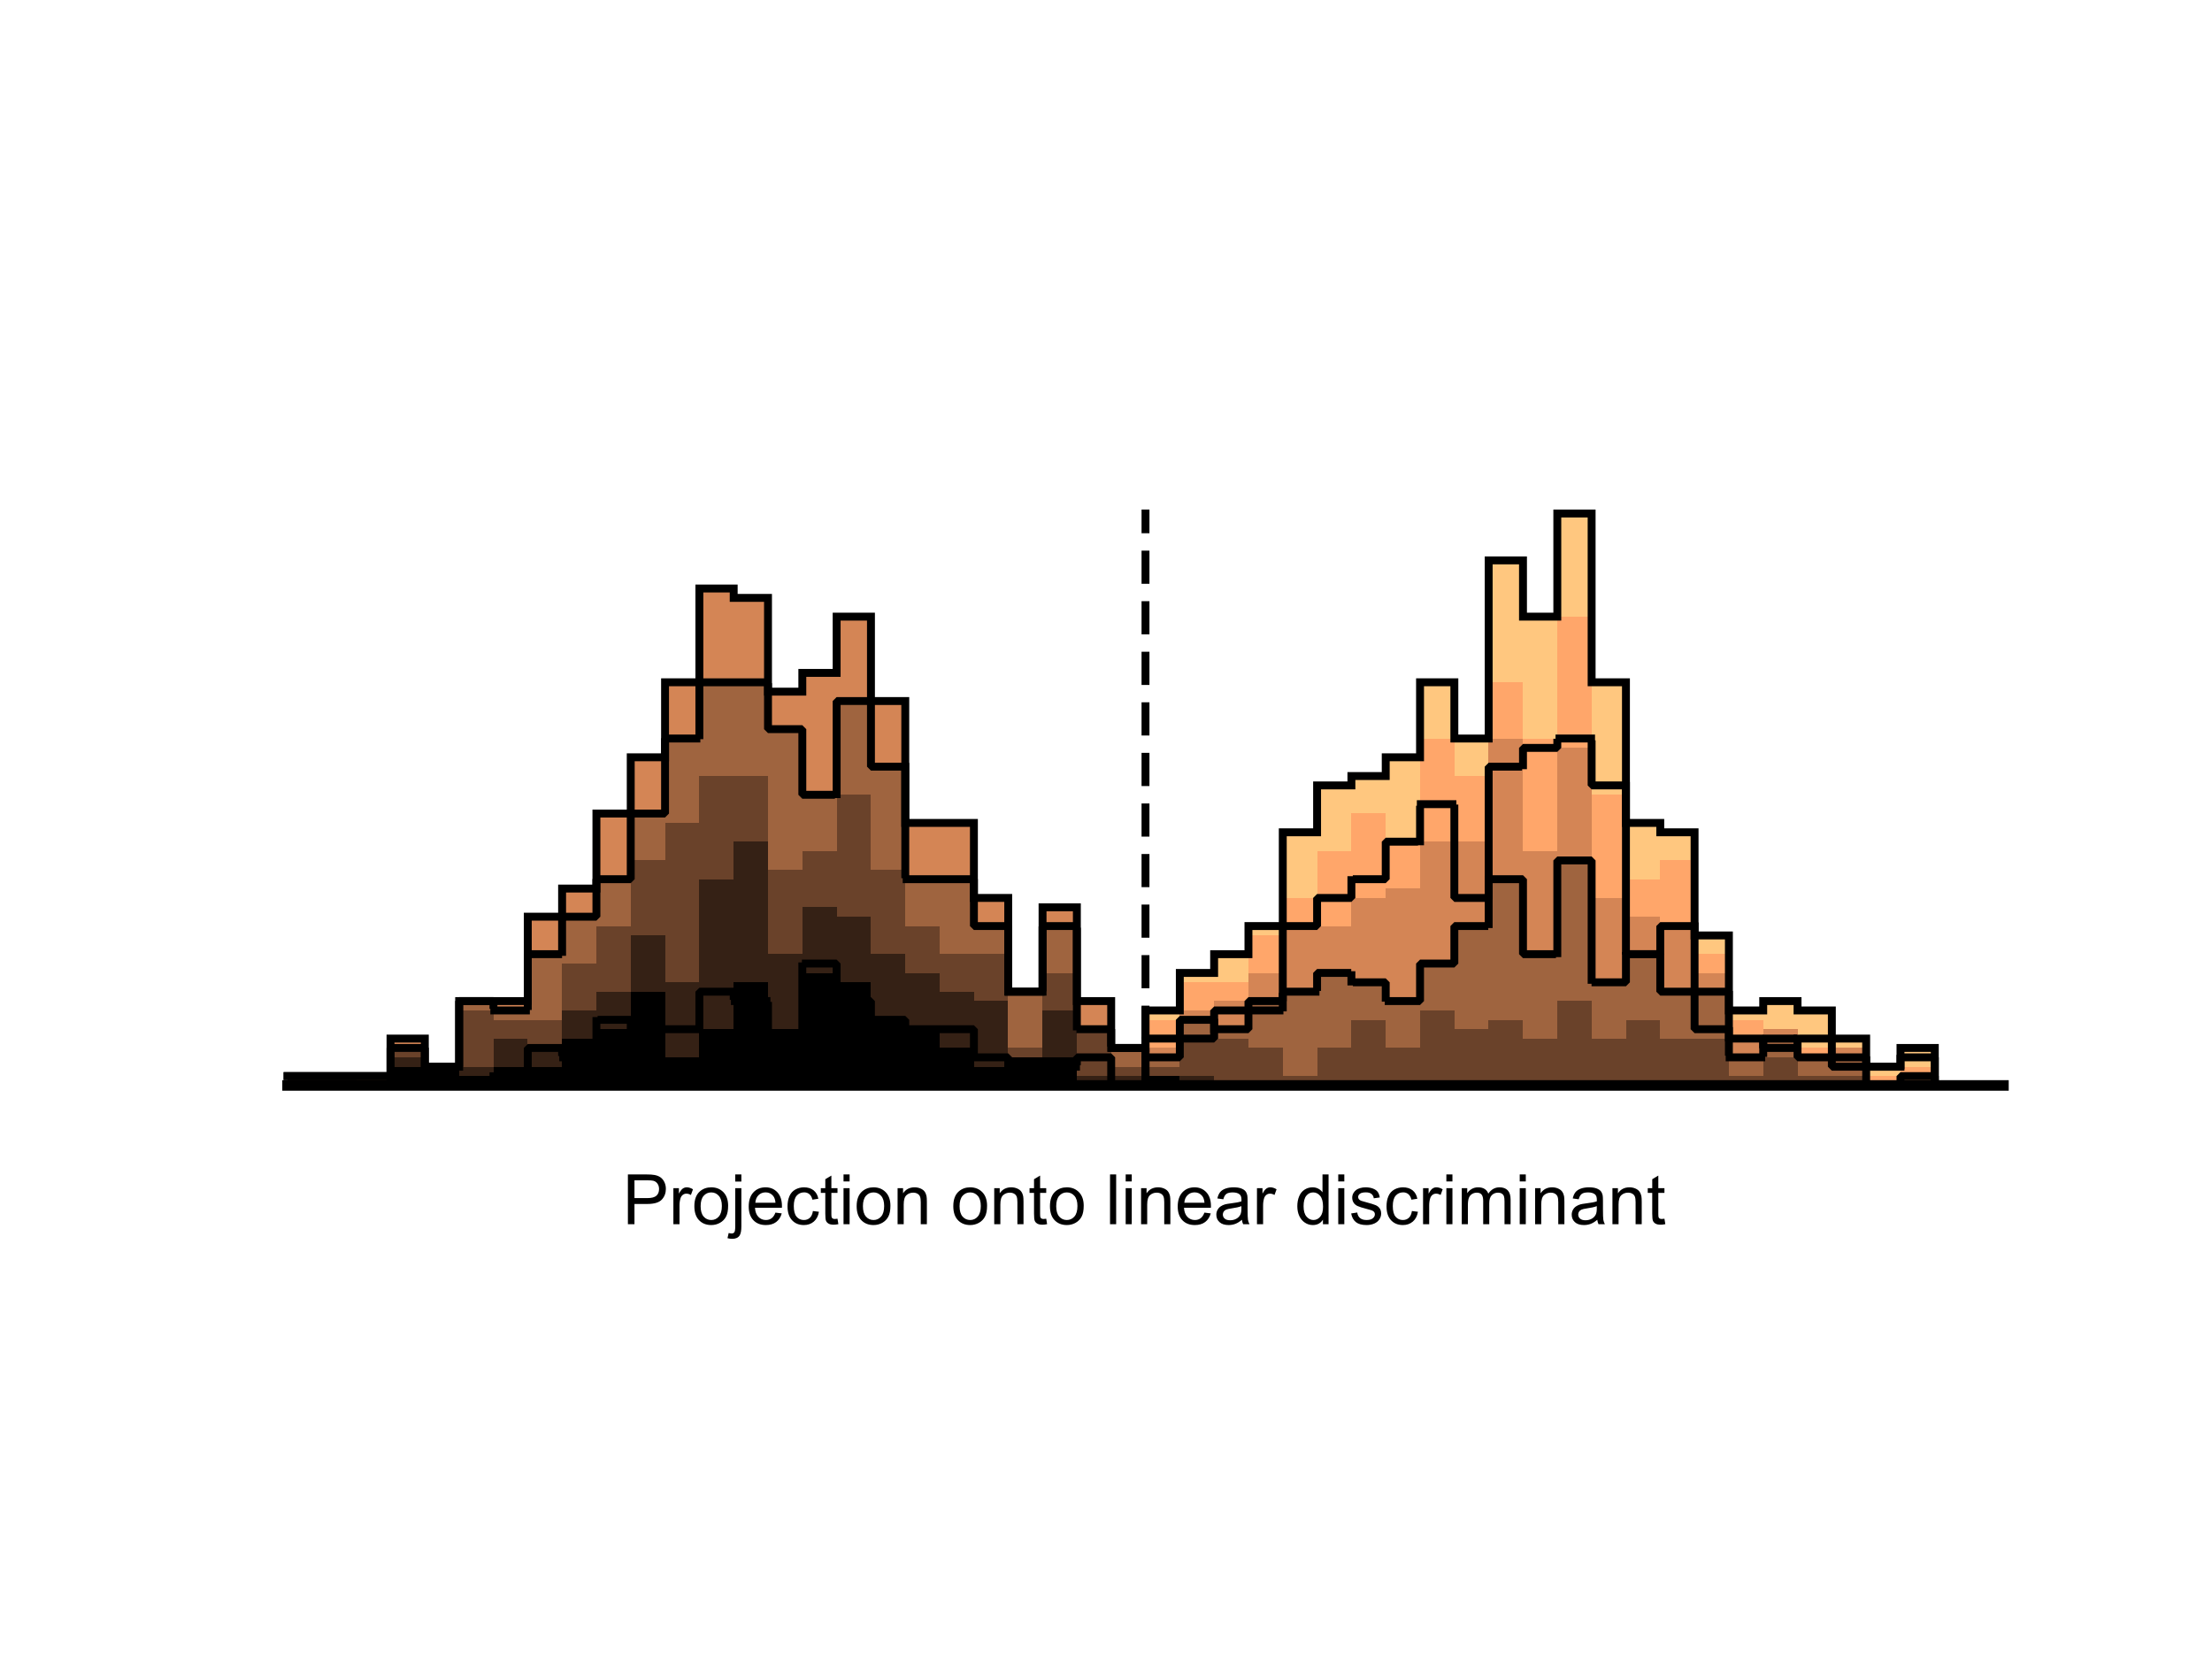 <?xml version="1.0"?>
<!DOCTYPE svg PUBLIC '-//W3C//DTD SVG 1.0//EN'
          'http://www.w3.org/TR/2001/REC-SVG-20010904/DTD/svg10.dtd'>
<svg xmlns:xlink="http://www.w3.org/1999/xlink" style="fill-opacity:1; color-rendering:auto; color-interpolation:auto; text-rendering:auto; stroke:black; stroke-linecap:square; stroke-miterlimit:10; shape-rendering:auto; stroke-opacity:1; fill:black; stroke-dasharray:none; font-weight:normal; stroke-width:1; font-family:'Dialog'; font-style:normal; stroke-linejoin:miter; font-size:12px; stroke-dashoffset:0; image-rendering:auto;" width="700" height="525" xmlns="http://www.w3.org/2000/svg"
><rect width="100%" height="100%" fill="#808080" stroke="none"/><!--Generated by the Batik Graphics2D SVG Generator--><defs id="genericDefs"
  /><g
  ><defs id="defs1"
    ><clipPath clipPathUnits="userSpaceOnUse" id="clipPath1"
      ><path d="M0 0 L700 0 L700 525 L0 525 L0 0 Z"
      /></clipPath
    ></defs
    ><g style="fill:white; stroke:white;"
    ><rect x="0" y="0" width="700" style="clip-path:url(#clipPath1); stroke:none;" height="525"
    /></g
    ><g style="fill:white; text-rendering:optimizeSpeed; color-rendering:optimizeSpeed; image-rendering:optimizeSpeed; shape-rendering:crispEdges; stroke:white; color-interpolation:sRGB;"
    ><rect x="0" width="700" height="525" y="0" style="stroke:none;"
      /><path d="M101.86 340.533 L91 340.533 L91 343.5 L101.86 343.5 L112.72 343.5 L123.58 343.5 L123.58 340.533 L112.72 340.533 ZM134.44 343.5 L134.44 328.664 L123.58 328.664 L123.58 343.5 ZM145.3 343.5 L145.3 337.566 L134.44 337.566 L134.44 343.5 ZM156.16 316.795 L145.3 316.795 L145.3 343.5 L156.16 343.5 L167.02 343.5 L167.02 316.795 ZM177.88 343.5 L177.88 290.09 L167.02 290.09 L167.02 343.5 ZM188.74 343.5 L188.74 281.188 L177.88 281.188 L177.88 343.5 ZM199.6 343.5 L199.6 257.451 L188.74 257.451 L188.74 343.5 ZM210.46 343.5 L210.46 239.648 L199.6 239.648 L199.6 343.5 ZM221.32 343.5 L221.32 215.91 L210.46 215.91 L210.46 343.5 ZM232.18 343.5 L232.18 186.238 L221.32 186.238 L221.32 343.5 ZM243.04 343.5 L243.04 189.205 L232.18 189.205 L232.18 343.5 ZM253.9 343.5 L253.9 218.877 L243.04 218.877 L243.04 343.5 ZM264.76 343.5 L264.76 212.943 L253.9 212.943 L253.9 343.5 ZM275.62 343.5 L275.62 195.139 L264.76 195.139 L264.76 343.5 ZM286.48 343.5 L286.48 221.844 L275.62 221.844 L275.62 343.5 ZM297.34 260.418 L286.48 260.418 L286.48 343.5 L297.34 343.5 L308.2 343.5 L308.2 260.418 ZM319.06 343.5 L319.06 284.156 L308.2 284.156 L308.2 343.5 ZM329.92 343.5 L329.92 313.828 L319.06 313.828 L319.06 343.5 ZM340.78 343.5 L340.78 287.123 L329.92 287.123 L329.92 343.5 ZM351.64 343.5 L351.64 316.795 L340.78 316.795 L340.78 343.5 ZM362.5 343.5 L362.5 331.631 L351.64 331.631 L351.64 343.5 ZM373.36 343.5 L373.36 319.762 L362.5 319.762 L362.5 343.5 ZM384.22 343.5 L384.22 307.893 L373.36 307.893 L373.36 343.5 ZM395.08 343.5 L395.08 301.959 L384.22 301.959 L384.22 343.5 ZM405.94 343.5 L405.94 293.057 L395.08 293.057 L395.08 343.5 ZM416.8 343.5 L416.8 263.385 L405.94 263.385 L405.94 343.5 ZM427.66 343.5 L427.66 248.549 L416.8 248.549 L416.8 343.5 ZM438.52 343.5 L438.52 245.582 L427.66 245.582 L427.66 343.5 ZM449.38 343.5 L449.38 239.648 L438.52 239.648 L438.52 343.5 ZM460.24 343.5 L460.24 215.91 L449.38 215.91 L449.38 343.5 ZM471.1 343.5 L471.1 233.713 L460.24 233.713 L460.24 343.5 ZM481.96 343.5 L481.96 177.336 L471.1 177.336 L471.1 343.5 ZM492.82 343.5 L492.82 195.139 L481.96 195.139 L481.96 343.5 ZM503.68 343.5 L503.68 162.5 L492.82 162.5 L492.82 343.5 ZM514.54 343.5 L514.54 215.91 L503.68 215.91 L503.68 343.5 ZM525.4 343.5 L525.4 260.418 L514.54 260.418 L514.54 343.5 ZM536.26 343.5 L536.26 263.385 L525.4 263.385 L525.4 343.5 ZM547.12 343.5 L547.12 296.025 L536.26 296.025 L536.26 343.5 ZM557.98 343.5 L557.98 319.762 L547.12 319.762 L547.12 343.5 ZM568.84 343.5 L568.84 316.795 L557.98 316.795 L557.98 343.5 ZM579.7 343.5 L579.7 319.762 L568.84 319.762 L568.84 343.5 ZM590.56 343.5 L590.56 328.664 L579.7 328.664 L579.7 343.5 ZM601.42 343.5 L601.42 337.566 L590.56 337.566 L590.56 343.5 ZM612.28 343.5 L612.28 331.631 L601.42 331.631 L601.42 343.5 Z" style="fill:rgb(255,199,127); stroke:none;"
      /><path d="M101.86 340.533 L91 340.533 L91 343.5 L101.86 343.5 L112.72 343.5 L123.58 343.5 L123.58 340.533 L112.72 340.533 ZM134.44 343.5 L134.44 328.664 L123.58 328.664 L123.58 343.5 ZM145.3 343.5 L145.3 337.566 L134.44 337.566 L134.44 343.5 ZM156.16 316.795 L145.3 316.795 L145.3 343.5 L156.16 343.5 L167.02 343.5 L167.02 316.795 ZM177.88 343.5 L177.88 290.09 L167.02 290.09 L167.02 343.5 ZM188.74 343.5 L188.74 281.188 L177.88 281.188 L177.88 343.5 ZM199.6 343.5 L199.6 257.451 L188.74 257.451 L188.74 343.5 ZM210.46 343.5 L210.46 239.648 L199.6 239.648 L199.6 343.5 ZM221.32 343.5 L221.32 215.91 L210.46 215.91 L210.46 343.5 ZM232.18 343.5 L232.18 186.238 L221.32 186.238 L221.32 343.5 ZM243.04 343.5 L243.04 189.205 L232.18 189.205 L232.18 343.5 ZM253.9 343.5 L253.9 218.877 L243.04 218.877 L243.04 343.5 ZM264.76 343.5 L264.76 212.943 L253.9 212.943 L253.9 343.5 ZM275.62 343.5 L275.62 195.139 L264.76 195.139 L264.76 343.5 ZM286.48 343.5 L286.48 221.844 L275.62 221.844 L275.62 343.5 ZM297.34 260.418 L286.48 260.418 L286.48 343.5 L297.34 343.5 L308.2 343.5 L308.2 260.418 ZM319.06 343.5 L319.06 284.156 L308.2 284.156 L308.2 343.5 ZM329.92 343.5 L329.92 313.828 L319.06 313.828 L319.06 343.5 ZM340.78 343.5 L340.78 287.123 L329.92 287.123 L329.92 343.5 ZM351.64 343.5 L351.64 316.795 L340.78 316.795 L340.78 343.5 ZM362.5 343.5 L362.5 331.631 L351.64 331.631 L351.64 343.5 ZM373.36 343.5 L373.36 322.729 L362.5 322.729 L362.5 343.5 ZM384.22 310.861 L373.36 310.861 L373.36 343.5 L384.22 343.5 L395.08 343.5 L395.08 310.861 ZM405.94 343.5 L405.94 296.025 L395.08 296.025 L395.08 343.5 ZM416.8 343.5 L416.8 284.156 L405.94 284.156 L405.94 343.5 ZM427.66 343.5 L427.66 269.32 L416.8 269.32 L416.8 343.5 ZM438.52 343.5 L438.52 257.451 L427.66 257.451 L427.66 343.5 ZM449.38 343.5 L449.38 266.352 L438.52 266.352 L438.52 343.5 ZM460.24 343.5 L460.24 233.713 L449.38 233.713 L449.38 343.5 ZM471.1 343.5 L471.1 245.582 L460.24 245.582 L460.24 343.5 ZM481.96 343.5 L481.96 215.91 L471.1 215.91 L471.1 343.5 ZM492.82 343.5 L492.82 233.713 L481.96 233.713 L481.96 343.5 ZM503.68 343.5 L503.68 195.139 L492.82 195.139 L492.82 343.5 ZM514.54 343.5 L514.54 251.516 L503.68 251.516 L503.68 343.5 ZM525.4 343.5 L525.4 278.221 L514.54 278.221 L514.54 343.5 ZM536.26 343.5 L536.26 272.287 L525.4 272.287 L525.4 343.5 ZM547.12 343.5 L547.12 301.959 L536.26 301.959 L536.26 343.5 ZM557.98 343.5 L557.98 322.729 L547.12 322.729 L547.12 343.5 ZM568.84 343.5 L568.84 325.697 L557.98 325.697 L557.98 343.5 ZM579.7 331.631 L568.84 331.631 L568.84 343.5 L579.7 343.5 L590.56 343.5 L590.56 331.631 ZM601.42 343.5 L601.42 340.533 L590.56 340.533 L590.56 343.5 ZM612.28 343.5 L612.28 337.566 L601.42 337.566 L601.42 343.5 Z" style="fill:rgb(255,166,106); stroke:none;"
      /><path d="M101.86 340.533 L91 340.533 L91 343.5 L101.86 343.5 L112.72 343.5 L123.58 343.5 L123.58 340.533 L112.72 340.533 ZM134.44 343.5 L134.44 328.664 L123.58 328.664 L123.58 343.5 ZM145.3 343.5 L145.3 337.566 L134.44 337.566 L134.44 343.5 ZM156.16 316.795 L145.3 316.795 L145.3 343.5 L156.16 343.5 L167.02 343.5 L167.02 316.795 ZM177.88 343.5 L177.88 290.09 L167.02 290.09 L167.02 343.5 ZM188.74 343.5 L188.74 281.188 L177.88 281.188 L177.88 343.5 ZM199.6 343.5 L199.6 257.451 L188.74 257.451 L188.74 343.5 ZM210.46 343.5 L210.46 239.648 L199.6 239.648 L199.6 343.5 ZM221.32 343.5 L221.32 215.91 L210.46 215.91 L210.46 343.5 ZM232.18 343.5 L232.18 186.238 L221.32 186.238 L221.32 343.5 ZM243.04 343.5 L243.04 189.205 L232.18 189.205 L232.18 343.5 ZM253.9 343.5 L253.9 218.877 L243.04 218.877 L243.04 343.5 ZM264.76 343.5 L264.76 212.943 L253.9 212.943 L253.9 343.5 ZM275.62 343.5 L275.62 195.139 L264.76 195.139 L264.76 343.5 ZM286.48 343.5 L286.48 221.844 L275.62 221.844 L275.62 343.5 ZM297.34 260.418 L286.48 260.418 L286.48 343.5 L297.34 343.5 L308.2 343.5 L308.2 260.418 ZM319.06 343.5 L319.06 284.156 L308.2 284.156 L308.2 343.5 ZM329.92 343.5 L329.92 313.828 L319.06 313.828 L319.06 343.5 ZM340.78 343.5 L340.78 287.123 L329.92 287.123 L329.92 343.5 ZM351.64 343.5 L351.64 316.795 L340.78 316.795 L340.78 343.5 ZM362.5 331.631 L351.64 331.631 L351.64 343.5 L362.5 343.5 L373.36 343.5 L373.36 331.631 ZM384.22 343.5 L384.22 319.762 L373.36 319.762 L373.36 343.5 ZM395.08 343.5 L395.08 316.795 L384.22 316.795 L384.22 343.5 ZM405.94 343.5 L405.94 307.893 L395.08 307.893 L395.08 343.5 ZM416.8 293.057 L405.94 293.057 L405.94 343.5 L416.8 343.5 L427.66 343.5 L427.66 293.057 ZM438.52 343.5 L438.52 284.156 L427.66 284.156 L427.66 343.5 ZM449.38 343.5 L449.38 281.188 L438.52 281.188 L438.52 343.5 ZM460.24 266.352 L449.38 266.352 L449.38 343.5 L460.24 343.5 L471.1 343.5 L471.1 266.352 ZM481.96 343.5 L481.96 233.713 L471.1 233.713 L471.1 343.5 ZM492.82 343.5 L492.82 269.32 L481.96 269.32 L481.96 343.5 ZM503.68 343.5 L503.68 236.68 L492.82 236.68 L492.82 343.5 ZM514.54 343.5 L514.54 284.156 L503.68 284.156 L503.68 343.5 ZM525.4 343.5 L525.4 290.09 L514.54 290.09 L514.54 343.5 ZM536.26 343.5 L536.26 293.057 L525.4 293.057 L525.4 343.5 ZM547.12 343.5 L547.12 307.893 L536.26 307.893 L536.26 343.5 ZM557.98 343.5 L557.98 328.664 L547.12 328.664 L547.12 343.5 ZM568.84 343.5 L568.84 325.697 L557.98 325.697 L557.98 343.5 ZM579.7 343.5 L579.7 334.598 L568.84 334.598 L568.84 343.5 ZM590.56 343.5 L590.56 331.631 L579.7 331.631 L579.7 343.5 ZM612.28 343.5 L612.28 340.533 L601.42 340.533 L601.42 343.5 Z" style="fill:rgb(212,133,85); stroke:none;"
      /><path d="M101.86 340.533 L91 340.533 L91 343.5 L101.86 343.5 L112.72 343.5 L123.58 343.5 L123.58 340.533 L112.72 340.533 ZM134.44 343.5 L134.44 331.631 L123.58 331.631 L123.58 343.5 ZM145.3 343.5 L145.3 337.566 L134.44 337.566 L134.44 343.5 ZM156.16 343.5 L156.16 316.795 L145.3 316.795 L145.3 343.5 ZM167.02 343.5 L167.02 319.762 L156.16 319.762 L156.16 343.5 ZM177.88 343.5 L177.88 301.959 L167.02 301.959 L167.02 343.5 ZM188.74 343.5 L188.74 290.09 L177.88 290.09 L177.88 343.5 ZM199.6 343.5 L199.6 278.221 L188.74 278.221 L188.74 343.5 ZM210.46 343.5 L210.46 257.451 L199.6 257.451 L199.6 343.5 ZM221.32 343.5 L221.32 233.713 L210.46 233.713 L210.46 343.5 ZM232.18 215.91 L221.32 215.91 L221.32 343.5 L232.18 343.5 L243.04 343.5 L243.04 215.91 ZM253.9 343.5 L253.9 230.746 L243.04 230.746 L243.04 343.5 ZM264.76 343.5 L264.76 251.516 L253.9 251.516 L253.9 343.5 ZM275.62 343.5 L275.62 221.844 L264.76 221.844 L264.76 343.5 ZM286.48 343.5 L286.48 242.615 L275.62 242.615 L275.62 343.5 ZM297.34 278.221 L286.48 278.221 L286.48 343.5 L297.34 343.5 L308.2 343.5 L308.2 278.221 ZM319.06 343.5 L319.06 293.057 L308.2 293.057 L308.2 343.5 ZM329.92 343.5 L329.92 313.828 L319.06 313.828 L319.06 343.5 ZM340.78 343.5 L340.78 293.057 L329.92 293.057 L329.92 343.5 ZM351.64 343.5 L351.64 325.697 L340.78 325.697 L340.78 343.5 ZM362.5 343.5 L362.5 331.631 L351.64 331.631 L351.64 343.5 ZM373.36 343.5 L373.36 334.598 L362.5 334.598 L362.5 343.5 ZM384.22 343.5 L384.22 322.729 L373.36 322.729 L373.36 343.5 ZM395.08 343.5 L395.08 325.697 L384.22 325.697 L384.22 343.5 ZM405.94 343.5 L405.94 316.795 L395.08 316.795 L395.08 343.5 ZM416.8 343.5 L416.8 313.828 L405.94 313.828 L405.94 343.5 ZM427.66 343.5 L427.66 307.893 L416.8 307.893 L416.8 343.5 ZM438.52 343.5 L438.52 310.861 L427.66 310.861 L427.66 343.5 ZM449.38 343.5 L449.38 316.795 L438.52 316.795 L438.52 343.5 ZM460.24 343.5 L460.24 304.926 L449.38 304.926 L449.38 343.5 ZM471.1 343.5 L471.1 293.057 L460.24 293.057 L460.24 343.5 ZM481.96 343.5 L481.96 278.221 L471.1 278.221 L471.1 343.5 ZM492.82 343.5 L492.82 301.959 L481.96 301.959 L481.96 343.5 ZM503.68 343.5 L503.68 272.287 L492.82 272.287 L492.82 343.5 ZM514.54 343.5 L514.54 310.861 L503.68 310.861 L503.68 343.5 ZM525.4 343.5 L525.4 301.959 L514.54 301.959 L514.54 343.5 ZM536.26 313.828 L525.4 313.828 L525.4 343.5 L536.26 343.5 L547.12 343.5 L547.12 313.828 ZM557.98 343.5 L557.98 334.598 L547.12 334.598 L547.12 343.5 ZM568.84 343.5 L568.84 328.664 L557.98 328.664 L557.98 343.5 ZM579.7 334.598 L568.84 334.598 L568.84 343.5 L579.7 343.5 L590.56 343.5 L590.56 334.598 ZM612.28 343.5 L612.28 340.533 L601.42 340.533 L601.42 343.5 Z" style="fill:rgb(159,100,63); stroke:none;"
      /><path d="M101.86 340.533 L91 340.533 L91 343.5 L101.86 343.5 L112.72 343.5 L123.58 343.5 L123.58 340.533 L112.72 340.533 ZM134.44 343.5 L134.44 331.631 L123.58 331.631 L123.58 343.5 ZM145.3 343.5 L145.3 337.566 L134.44 337.566 L134.44 343.5 ZM156.16 343.5 L156.16 319.762 L145.3 319.762 L145.3 343.5 ZM167.02 322.729 L156.16 322.729 L156.16 343.5 L167.02 343.5 L177.88 343.5 L177.88 322.729 ZM188.74 343.5 L188.74 304.926 L177.88 304.926 L177.88 343.5 ZM199.6 343.5 L199.6 293.057 L188.74 293.057 L188.74 343.5 ZM210.46 343.5 L210.46 272.287 L199.6 272.287 L199.6 343.5 ZM221.32 343.5 L221.32 260.418 L210.46 260.418 L210.46 343.5 ZM232.18 245.582 L221.32 245.582 L221.32 343.5 L232.18 343.5 L243.04 343.5 L243.04 245.582 ZM253.9 343.5 L253.9 275.254 L243.04 275.254 L243.04 343.5 ZM264.76 343.5 L264.76 269.32 L253.9 269.32 L253.9 343.5 ZM275.62 343.5 L275.62 251.516 L264.76 251.516 L264.76 343.5 ZM286.48 343.5 L286.48 275.254 L275.62 275.254 L275.62 343.5 ZM297.34 343.5 L297.34 293.057 L286.48 293.057 L286.48 343.5 ZM308.2 301.959 L297.34 301.959 L297.34 343.5 L308.2 343.5 L319.06 343.5 L319.06 301.959 ZM329.92 343.5 L329.92 331.631 L319.06 331.631 L319.06 343.5 ZM340.78 343.5 L340.78 307.893 L329.92 307.893 L329.92 343.5 ZM351.64 343.5 L351.64 325.697 L340.78 325.697 L340.78 343.5 ZM362.5 337.566 L351.64 337.566 L351.64 343.5 L362.5 343.5 L373.36 343.5 L373.36 337.566 ZM384.22 328.664 L373.36 328.664 L373.36 343.5 L384.22 343.5 L395.08 343.5 L395.08 328.664 ZM405.94 343.5 L405.94 331.631 L395.08 331.631 L395.08 343.5 ZM416.8 343.5 L416.8 340.533 L405.94 340.533 L405.94 343.5 ZM427.66 343.5 L427.66 331.631 L416.8 331.631 L416.8 343.5 ZM438.52 343.5 L438.52 322.729 L427.66 322.729 L427.66 343.5 ZM449.38 343.5 L449.38 331.631 L438.52 331.631 L438.52 343.5 ZM460.24 343.5 L460.24 319.762 L449.38 319.762 L449.38 343.5 ZM471.1 343.5 L471.1 325.697 L460.24 325.697 L460.24 343.5 ZM481.96 343.5 L481.96 322.729 L471.1 322.729 L471.1 343.5 ZM492.82 343.5 L492.82 328.664 L481.96 328.664 L481.96 343.5 ZM503.68 343.5 L503.68 316.795 L492.82 316.795 L492.82 343.5 ZM514.54 343.5 L514.54 328.664 L503.68 328.664 L503.68 343.5 ZM525.4 343.5 L525.4 322.729 L514.54 322.729 L514.54 343.5 ZM536.26 328.664 L525.4 328.664 L525.4 343.5 L536.26 343.5 L547.12 343.5 L547.12 328.664 ZM557.98 343.5 L557.98 340.533 L547.12 340.533 L547.12 343.5 ZM568.84 343.5 L568.84 334.598 L557.98 334.598 L557.98 343.5 ZM579.7 340.533 L568.84 340.533 L568.84 343.5 L579.7 343.5 L590.56 343.5 L590.56 340.533 Z" style="fill:rgb(106,66,42); stroke:none;"
      /><path d="M101.86 340.533 L91 340.533 L91 343.5 L101.86 343.5 L112.72 343.5 L112.72 340.533 ZM134.44 343.5 L134.44 334.598 L123.58 334.598 L123.58 343.5 ZM145.3 337.566 L134.44 337.566 L134.44 343.5 L145.3 343.5 L156.16 343.5 L156.16 337.566 ZM167.02 343.5 L167.02 328.664 L156.16 328.664 L156.16 343.5 ZM177.88 343.5 L177.88 331.631 L167.02 331.631 L167.02 343.5 ZM188.74 343.5 L188.74 319.762 L177.88 319.762 L177.88 343.5 ZM199.6 343.5 L199.6 313.828 L188.74 313.828 L188.74 343.5 ZM210.46 343.5 L210.46 296.025 L199.6 296.025 L199.6 343.5 ZM221.32 343.5 L221.32 310.861 L210.46 310.861 L210.46 343.5 ZM232.18 343.5 L232.18 278.221 L221.32 278.221 L221.32 343.5 ZM243.04 343.5 L243.04 266.352 L232.18 266.352 L232.18 343.5 ZM253.9 343.5 L253.9 301.959 L243.04 301.959 L243.04 343.5 ZM264.76 343.5 L264.76 287.123 L253.9 287.123 L253.9 343.5 ZM275.62 343.5 L275.62 290.09 L264.76 290.09 L264.76 343.5 ZM286.48 343.5 L286.48 301.959 L275.62 301.959 L275.62 343.5 ZM297.34 343.5 L297.34 307.893 L286.48 307.893 L286.48 343.5 ZM308.2 343.5 L308.2 313.828 L297.34 313.828 L297.34 343.5 ZM319.06 343.5 L319.06 316.795 L308.2 316.795 L308.2 343.5 ZM329.92 343.5 L329.92 334.598 L319.06 334.598 L319.06 343.5 ZM340.78 343.5 L340.78 319.762 L329.92 319.762 L329.92 343.5 ZM351.64 340.533 L340.78 340.533 L340.78 343.5 L351.64 343.5 L362.5 343.5 L373.36 343.5 L384.22 343.5 L384.22 340.533 L373.36 340.533 L362.5 340.533 Z" style="fill:rgb(53,33,21); stroke:none;"
      /><path d="M134.44 337.566 L123.58 337.566 L123.58 343.5 L134.44 343.5 L145.3 343.5 L145.3 337.566 ZM156.16 343.5 L156.16 340.533 L145.3 340.533 L145.3 343.5 ZM167.02 337.566 L156.16 337.566 L156.16 343.5 L167.02 343.5 L177.88 343.5 L177.88 337.566 ZM188.74 343.5 L188.74 328.664 L177.88 328.664 L177.88 343.5 ZM199.6 343.5 L199.6 325.697 L188.74 325.697 L188.74 343.5 ZM210.46 343.5 L210.46 313.828 L199.6 313.828 L199.6 343.5 ZM221.32 343.5 L221.32 334.598 L210.46 334.598 L210.46 343.5 ZM232.18 343.5 L232.18 325.697 L221.32 325.697 L221.32 343.5 ZM243.04 343.5 L243.04 310.861 L232.18 310.861 L232.18 343.5 ZM253.9 343.5 L253.9 325.697 L243.04 325.697 L243.04 343.5 ZM264.76 343.5 L264.76 307.893 L253.9 307.893 L253.9 343.5 ZM275.62 343.5 L275.62 310.861 L264.76 310.861 L264.76 343.5 ZM286.48 343.5 L286.48 322.729 L275.62 322.729 L275.62 343.5 ZM297.34 343.5 L297.34 325.697 L286.48 325.697 L286.48 343.5 ZM308.2 343.5 L308.2 331.631 L297.34 331.631 L297.34 343.5 ZM319.06 343.5 L319.06 337.566 L308.2 337.566 L308.2 343.5 ZM329.92 334.598 L319.06 334.598 L319.06 343.5 L329.92 343.5 L340.78 343.5 L340.78 334.598 ZM373.36 343.5 L373.36 340.533 L362.5 340.533 L362.5 343.5 Z" style="fill:black; stroke:none;"
    /></g
    ><g style="text-rendering:geometricPrecision; stroke-width:2.5; color-interpolation:linearRGB; color-rendering:optimizeQuality; stroke-linecap:butt; image-rendering:optimizeQuality;"
    ><path d="M91 340.533 L101.86 340.533 L101.86 340.533 L112.72 340.533 L112.72 340.533 L123.58 340.533 L123.58 328.664 L134.44 328.664 L134.44 337.566 L145.3 337.566 L145.3 316.795 L156.16 316.795 L156.16 316.795 L167.02 316.795 L167.02 290.09 L177.88 290.09 L177.88 281.188 L188.74 281.188 L188.74 257.451 L199.6 257.451 L199.6 239.648 L210.46 239.648 L210.46 215.91 L221.32 215.91 L221.32 186.238 L232.18 186.238 L232.18 189.205 L243.04 189.205 L243.04 218.877 L253.9 218.877 L253.9 212.943 L264.76 212.943 L264.76 195.139 L275.62 195.139 L275.62 221.844 L286.48 221.844 L286.48 260.418 L297.34 260.418 L297.34 260.418 L308.2 260.418 L308.2 284.156 L319.06 284.156 L319.06 313.828 L329.92 313.828 L329.92 287.123 L340.78 287.123 L340.78 316.795 L351.64 316.795 L351.64 331.631 L362.5 331.631 L362.5 319.762 L373.36 319.762 L373.36 307.893 L384.22 307.893 L384.22 301.959 L395.08 301.959 L395.08 293.057 L405.94 293.057 L405.94 263.385 L416.8 263.385 L416.8 248.549 L427.66 248.549 L427.66 245.582 L438.52 245.582 L438.52 239.648 L449.38 239.648 L449.38 215.91 L460.24 215.91 L460.24 233.713 L471.1 233.713 L471.1 177.336 L481.96 177.336 L481.96 195.139 L492.82 195.139 L492.82 162.5 L503.68 162.5 L503.68 215.91 L514.54 215.91 L514.54 260.418 L525.4 260.418 L525.4 263.385 L536.26 263.385 L536.26 296.025 L547.12 296.025 L547.12 319.762 L557.98 319.762 L557.98 316.795 L568.84 316.795 L568.84 319.762 L579.7 319.762 L579.7 328.664 L590.56 328.664 L590.56 337.566 L601.42 337.566 L601.42 331.631 L612.28 331.631 L612.28 343.5 L623.14 343.5 L623.14 343.5 L634 343.5 L634 343.5" style="fill:none; fill-rule:evenodd;"
      /><path style="fill:none; stroke-miterlimit:1; stroke-dasharray:2,2; fill-rule:evenodd; stroke-linejoin:bevel;" d="M91 340.533 L101.86 340.533 L101.86 340.533 L112.72 340.533 L112.72 340.533 L123.58 340.533 L123.58 331.631 L134.44 331.631 L134.44 337.566 L145.3 337.566 L145.3 316.795 L156.16 316.795 L156.16 319.762 L167.02 319.762 L167.02 301.959 L177.88 301.959 L177.88 290.09 L188.74 290.09 L188.74 278.221 L199.6 278.221 L199.6 257.451 L210.46 257.451 L210.46 233.713 L221.32 233.713 L221.32 215.91 L232.18 215.91 L232.18 215.91 L243.04 215.91 L243.04 230.746 L253.9 230.746 L253.9 251.516 L264.76 251.516 L264.76 221.844 L275.62 221.844 L275.62 242.615 L286.48 242.615 L286.48 278.221 L297.34 278.221 L297.34 278.221 L308.2 278.221 L308.2 293.057 L319.06 293.057 L319.06 313.828 L329.92 313.828 L329.92 293.057 L340.78 293.057 L340.78 325.697 L351.64 325.697 L351.64 331.631 L362.5 331.631 L362.5 334.598 L373.36 334.598 L373.36 322.729 L384.22 322.729 L384.22 325.697 L395.08 325.697 L395.08 316.795 L405.94 316.795 L405.94 313.828 L416.8 313.828 L416.8 307.893 L427.66 307.893 L427.66 310.861 L438.52 310.861 L438.52 316.795 L449.38 316.795 L449.38 304.926 L460.24 304.926 L460.24 293.057 L471.1 293.057 L471.1 278.221 L481.96 278.221 L481.96 301.959 L492.82 301.959 L492.82 272.287 L503.68 272.287 L503.68 310.861 L514.54 310.861 L514.54 301.959 L525.4 301.959 L525.4 313.828 L536.26 313.828 L536.26 313.828 L547.12 313.828 L547.12 334.598 L557.98 334.598 L557.98 328.664 L568.84 328.664 L568.84 334.598 L579.7 334.598 L579.7 334.598 L590.56 334.598 L590.56 343.5 L601.42 343.5 L601.42 340.533 L612.28 340.533 L612.28 343.5 L623.14 343.5 L623.14 343.5 L634 343.5 L634 343.5"
      /><path style="fill:none; stroke-miterlimit:1; stroke-dasharray:2,2; fill-rule:evenodd; stroke-linejoin:bevel;" d="M91 343.5 L101.86 343.5 L101.86 343.5 L112.72 343.5 L112.72 343.5 L123.58 343.5 L123.58 340.533 L134.44 340.533 L134.44 343.5 L145.3 343.5 L145.3 343.5 L156.16 343.5 L156.16 340.533 L167.02 340.533 L167.02 331.631 L177.88 331.631 L177.88 334.598 L188.74 334.598 L188.74 322.729 L199.6 322.729 L199.6 325.697 L210.46 325.697 L210.46 325.697 L221.32 325.697 L221.32 313.828 L232.18 313.828 L232.18 316.795 L243.04 316.795 L243.04 331.631 L253.9 331.631 L253.9 304.926 L264.76 304.926 L264.76 316.795 L275.62 316.795 L275.62 322.729 L286.48 322.729 L286.48 325.697 L297.34 325.697 L297.34 325.697 L308.2 325.697 L308.2 334.598 L319.06 334.598 L319.06 343.5 L329.92 343.5 L329.92 337.566 L340.78 337.566 L340.78 334.598 L351.64 334.598 L351.64 343.5 L362.5 343.5 L362.5 328.664 L373.36 328.664 L373.36 328.664 L384.22 328.664 L384.22 319.762 L395.08 319.762 L395.08 319.762 L405.94 319.762 L405.94 293.057 L416.8 293.057 L416.8 284.156 L427.66 284.156 L427.66 278.221 L438.52 278.221 L438.52 266.352 L449.38 266.352 L449.38 254.484 L460.24 254.484 L460.24 284.156 L471.1 284.156 L471.1 242.615 L481.96 242.615 L481.96 236.68 L492.82 236.68 L492.82 233.713 L503.68 233.713 L503.68 248.549 L514.54 248.549 L514.54 301.959 L525.4 301.959 L525.4 293.057 L536.26 293.057 L536.26 325.697 L547.12 325.697 L547.12 328.664 L557.98 328.664 L557.98 331.631 L568.84 331.631 L568.84 328.664 L579.7 328.664 L579.7 337.566 L590.56 337.566 L590.56 337.566 L601.42 337.566 L601.42 334.598 L612.28 334.598 L612.28 343.5 L623.14 343.5 L623.14 343.5 L634 343.5 L634 343.5"
      /><line x1="362.5" x2="362.5" y1="343.5" style="fill:none; stroke-linejoin:bevel; stroke-dasharray:8,8; stroke-miterlimit:1;" y2="162.5"
      /><line x1="91" x2="634" y1="343.5" style="stroke-linecap:square; fill:none; stroke-linejoin:round; stroke-width:3.333;" y2="343.5"
    /></g
    ><g transform="translate(362.5,364.408)" style="font-size:22px; text-rendering:geometricPrecision; color-rendering:optimizeQuality; image-rendering:optimizeQuality; font-family:'SansSerif'; color-interpolation:linearRGB;"
    ><path style="stroke:none;" d="M-163.797 23 L-163.797 7.25 L-157.859 7.25 Q-156.297 7.25 -155.469 7.406 Q-154.312 7.594 -153.523 8.141 Q-152.734 8.688 -152.258 9.664 Q-151.781 10.641 -151.781 11.812 Q-151.781 13.812 -153.062 15.203 Q-154.344 16.594 -157.672 16.594 L-161.719 16.594 L-161.719 23 L-163.797 23 ZM-161.719 14.734 L-157.641 14.734 Q-155.625 14.734 -154.781 13.984 Q-153.938 13.234 -153.938 11.875 Q-153.938 10.875 -154.43 10.172 Q-154.922 9.469 -155.75 9.25 Q-156.266 9.109 -157.688 9.109 L-161.719 9.109 L-161.719 14.734 ZM-149.404 23 L-149.404 11.594 L-147.654 11.594 L-147.654 13.328 Q-146.998 12.109 -146.428 11.719 Q-145.857 11.328 -145.185 11.328 Q-144.201 11.328 -143.201 11.953 L-143.857 13.75 Q-144.576 13.328 -145.279 13.328 Q-145.92 13.328 -146.42 13.711 Q-146.92 14.094 -147.139 14.766 Q-147.467 15.797 -147.467 17.031 L-147.467 23 L-149.404 23 ZM-142.766 17.297 Q-142.766 14.125 -141 12.594 Q-139.531 11.328 -137.422 11.328 Q-135.062 11.328 -133.57 12.875 Q-132.078 14.422 -132.078 17.141 Q-132.078 19.344 -132.742 20.602 Q-133.406 21.859 -134.664 22.562 Q-135.922 23.266 -137.422 23.266 Q-139.812 23.266 -141.289 21.727 Q-142.766 20.188 -142.766 17.297 ZM-140.781 17.297 Q-140.781 19.484 -139.828 20.578 Q-138.875 21.672 -137.422 21.672 Q-135.984 21.672 -135.023 20.57 Q-134.062 19.469 -134.062 17.234 Q-134.062 15.109 -135.023 14.023 Q-135.984 12.938 -137.422 12.938 Q-138.875 12.938 -139.828 14.023 Q-140.781 15.109 -140.781 17.297 ZM-129.827 9.5 L-129.827 7.25 L-127.89 7.25 L-127.89 9.5 L-129.827 9.5 ZM-132.28 27.422 L-131.905 25.781 Q-131.327 25.938 -130.999 25.938 Q-130.405 25.938 -130.116 25.547 Q-129.827 25.156 -129.827 23.578 L-129.827 11.594 L-127.89 11.594 L-127.89 23.625 Q-127.89 25.734 -128.436 26.562 Q-129.14 27.625 -130.765 27.625 Q-131.546 27.625 -132.28 27.422 ZM-117.111 19.328 L-115.111 19.578 Q-115.596 21.328 -116.869 22.297 Q-118.143 23.266 -120.143 23.266 Q-122.643 23.266 -124.103 21.719 Q-125.564 20.172 -125.564 17.391 Q-125.564 14.516 -124.088 12.922 Q-122.611 11.328 -120.236 11.328 Q-117.955 11.328 -116.502 12.891 Q-115.049 14.453 -115.049 17.281 Q-115.049 17.453 -115.064 17.797 L-123.58 17.797 Q-123.471 19.672 -122.51 20.672 Q-121.549 21.672 -120.127 21.672 Q-119.064 21.672 -118.314 21.109 Q-117.564 20.547 -117.111 19.328 ZM-123.471 16.203 L-117.096 16.203 Q-117.221 14.766 -117.83 14.047 Q-118.752 12.922 -120.221 12.922 Q-121.549 12.922 -122.455 13.812 Q-123.361 14.703 -123.471 16.203 ZM-105.251 18.828 L-103.345 19.062 Q-103.657 21.031 -104.939 22.148 Q-106.22 23.266 -108.095 23.266 Q-110.439 23.266 -111.86 21.734 Q-113.282 20.203 -113.282 17.344 Q-113.282 15.484 -112.673 14.102 Q-112.064 12.719 -110.806 12.023 Q-109.548 11.328 -108.079 11.328 Q-106.22 11.328 -105.04 12.273 Q-103.86 13.219 -103.532 14.938 L-105.407 15.234 Q-105.673 14.078 -106.36 13.5 Q-107.048 12.922 -108.001 12.922 Q-109.47 12.922 -110.384 13.969 Q-111.298 15.016 -111.298 17.281 Q-111.298 19.578 -110.415 20.625 Q-109.532 21.672 -108.11 21.672 Q-106.97 21.672 -106.212 20.969 Q-105.454 20.266 -105.251 18.828 ZM-97.47 21.266 L-97.189 22.984 Q-98.001 23.156 -98.657 23.156 Q-99.704 23.156 -100.282 22.82 Q-100.86 22.484 -101.095 21.945 Q-101.329 21.406 -101.329 19.656 L-101.329 13.094 L-102.751 13.094 L-102.751 11.594 L-101.329 11.594 L-101.329 8.766 L-99.407 7.609 L-99.407 11.594 L-97.47 11.594 L-97.47 13.094 L-99.407 13.094 L-99.407 19.766 Q-99.407 20.594 -99.306 20.828 Q-99.204 21.062 -98.978 21.203 Q-98.751 21.344 -98.314 21.344 Q-98.001 21.344 -97.47 21.266 ZM-95.561 9.469 L-95.561 7.25 L-93.639 7.25 L-93.639 9.469 L-95.561 9.469 ZM-95.561 23 L-95.561 11.594 L-93.639 11.594 L-93.639 23 L-95.561 23 ZM-91.407 17.297 Q-91.407 14.125 -89.642 12.594 Q-88.173 11.328 -86.064 11.328 Q-83.704 11.328 -82.212 12.875 Q-80.72 14.422 -80.72 17.141 Q-80.72 19.344 -81.384 20.602 Q-82.048 21.859 -83.306 22.562 Q-84.564 23.266 -86.064 23.266 Q-88.454 23.266 -89.931 21.727 Q-91.407 20.188 -91.407 17.297 ZM-89.423 17.297 Q-89.423 19.484 -88.47 20.578 Q-87.517 21.672 -86.064 21.672 Q-84.626 21.672 -83.665 20.57 Q-82.704 19.469 -82.704 17.234 Q-82.704 15.109 -83.665 14.023 Q-84.626 12.938 -86.064 12.938 Q-87.517 12.938 -88.47 14.023 Q-89.423 15.109 -89.423 17.297 ZM-78.453 23 L-78.453 11.594 L-76.719 11.594 L-76.719 13.219 Q-75.453 11.328 -73.078 11.328 Q-72.047 11.328 -71.188 11.703 Q-70.328 12.078 -69.898 12.68 Q-69.469 13.281 -69.297 14.109 Q-69.188 14.641 -69.188 15.984 L-69.188 23 L-71.125 23 L-71.125 16.062 Q-71.125 14.875 -71.344 14.289 Q-71.562 13.703 -72.141 13.359 Q-72.719 13.016 -73.5 13.016 Q-74.734 13.016 -75.625 13.797 Q-76.516 14.578 -76.516 16.766 L-76.516 23 L-78.453 23 ZM-60.824 17.297 Q-60.824 14.125 -59.059 12.594 Q-57.59 11.328 -55.48 11.328 Q-53.121 11.328 -51.629 12.875 Q-50.137 14.422 -50.137 17.141 Q-50.137 19.344 -50.801 20.602 Q-51.465 21.859 -52.723 22.562 Q-53.98 23.266 -55.48 23.266 Q-57.871 23.266 -59.348 21.727 Q-60.824 20.188 -60.824 17.297 ZM-58.84 17.297 Q-58.84 19.484 -57.887 20.578 Q-56.934 21.672 -55.48 21.672 Q-54.043 21.672 -53.082 20.57 Q-52.121 19.469 -52.121 17.234 Q-52.121 15.109 -53.082 14.023 Q-54.043 12.938 -55.48 12.938 Q-56.934 12.938 -57.887 14.023 Q-58.84 15.109 -58.84 17.297 ZM-47.87 23 L-47.87 11.594 L-46.136 11.594 L-46.136 13.219 Q-44.87 11.328 -42.495 11.328 Q-41.464 11.328 -40.605 11.703 Q-39.745 12.078 -39.315 12.68 Q-38.886 13.281 -38.714 14.109 Q-38.605 14.641 -38.605 15.984 L-38.605 23 L-40.542 23 L-40.542 16.062 Q-40.542 14.875 -40.761 14.289 Q-40.98 13.703 -41.558 13.359 Q-42.136 13.016 -42.917 13.016 Q-44.151 13.016 -45.042 13.797 Q-45.933 14.578 -45.933 16.766 L-45.933 23 L-47.87 23 ZM-31.416 21.266 L-31.135 22.984 Q-31.947 23.156 -32.603 23.156 Q-33.65 23.156 -34.228 22.82 Q-34.807 22.484 -35.041 21.945 Q-35.275 21.406 -35.275 19.656 L-35.275 13.094 L-36.697 13.094 L-36.697 11.594 L-35.275 11.594 L-35.275 8.766 L-33.353 7.609 L-33.353 11.594 L-31.416 11.594 L-31.416 13.094 L-33.353 13.094 L-33.353 19.766 Q-33.353 20.594 -33.252 20.828 Q-33.15 21.062 -32.924 21.203 Q-32.697 21.344 -32.26 21.344 Q-31.947 21.344 -31.416 21.266 ZM-30.241 17.297 Q-30.241 14.125 -28.476 12.594 Q-27.007 11.328 -24.898 11.328 Q-22.538 11.328 -21.046 12.875 Q-19.554 14.422 -19.554 17.141 Q-19.554 19.344 -20.218 20.602 Q-20.882 21.859 -22.14 22.562 Q-23.398 23.266 -24.898 23.266 Q-27.288 23.266 -28.765 21.727 Q-30.241 20.188 -30.241 17.297 ZM-28.257 17.297 Q-28.257 19.484 -27.304 20.578 Q-26.351 21.672 -24.898 21.672 Q-23.46 21.672 -22.499 20.57 Q-21.538 19.469 -21.538 17.234 Q-21.538 15.109 -22.499 14.023 Q-23.46 12.938 -24.898 12.938 Q-26.351 12.938 -27.304 14.023 Q-28.257 15.109 -28.257 17.297 ZM-11.222 23 L-11.222 7.25 L-9.284 7.25 L-9.284 23 L-11.222 23 ZM-6.271 9.469 L-6.271 7.25 L-4.35 7.25 L-4.35 9.469 L-6.271 9.469 ZM-6.271 23 L-6.271 11.594 L-4.35 11.594 L-4.35 23 L-6.271 23 ZM-1.399 23 L-1.399 11.594 L0.335 11.594 L0.335 13.219 Q1.601 11.328 3.976 11.328 Q5.007 11.328 5.866 11.703 Q6.726 12.078 7.155 12.68 Q7.585 13.281 7.757 14.109 Q7.866 14.641 7.866 15.984 L7.866 23 L5.929 23 L5.929 16.062 Q5.929 14.875 5.71 14.289 Q5.491 13.703 4.913 13.359 Q4.335 13.016 3.554 13.016 Q2.319 13.016 1.429 13.797 Q0.538 14.578 0.538 16.766 L0.538 23 L-1.399 23 ZM18.648 19.328 L20.648 19.578 Q20.164 21.328 18.891 22.297 Q17.617 23.266 15.617 23.266 Q13.117 23.266 11.656 21.719 Q10.195 20.172 10.195 17.391 Q10.195 14.516 11.672 12.922 Q13.148 11.328 15.523 11.328 Q17.805 11.328 19.258 12.891 Q20.711 14.453 20.711 17.281 Q20.711 17.453 20.695 17.797 L12.18 17.797 Q12.289 19.672 13.25 20.672 Q14.211 21.672 15.633 21.672 Q16.695 21.672 17.445 21.109 Q18.195 20.547 18.648 19.328 ZM12.289 16.203 L18.664 16.203 Q18.539 14.766 17.93 14.047 Q17.008 12.922 15.539 12.922 Q14.211 12.922 13.305 13.812 Q12.398 14.703 12.289 16.203 ZM30.509 21.594 Q29.446 22.5 28.446 22.883 Q27.446 23.266 26.306 23.266 Q24.431 23.266 23.423 22.344 Q22.415 21.422 22.415 19.984 Q22.415 19.156 22.798 18.461 Q23.181 17.766 23.798 17.352 Q24.415 16.938 25.181 16.719 Q25.759 16.562 26.899 16.422 Q29.243 16.141 30.352 15.766 Q30.368 15.359 30.368 15.25 Q30.368 14.078 29.821 13.594 Q29.071 12.938 27.618 12.938 Q26.243 12.938 25.595 13.414 Q24.946 13.891 24.634 15.109 L22.743 14.844 Q23.009 13.625 23.595 12.883 Q24.181 12.141 25.298 11.734 Q26.415 11.328 27.899 11.328 Q29.352 11.328 30.267 11.672 Q31.181 12.016 31.61 12.539 Q32.04 13.062 32.212 13.859 Q32.306 14.359 32.306 15.641 L32.306 18.219 Q32.306 20.922 32.431 21.633 Q32.556 22.344 32.915 23 L30.899 23 Q30.602 22.391 30.509 21.594 ZM30.352 17.281 Q29.306 17.703 27.196 18 Q26.009 18.172 25.509 18.391 Q25.009 18.609 24.743 19.023 Q24.477 19.438 24.477 19.938 Q24.477 20.719 25.064 21.234 Q25.649 21.75 26.774 21.75 Q27.899 21.75 28.767 21.258 Q29.634 20.766 30.04 19.922 Q30.352 19.266 30.352 17.984 L30.352 17.281 ZM35.275 23 L35.275 11.594 L37.025 11.594 L37.025 13.328 Q37.682 12.109 38.252 11.719 Q38.822 11.328 39.494 11.328 Q40.478 11.328 41.478 11.953 L40.822 13.75 Q40.103 13.328 39.4 13.328 Q38.76 13.328 38.26 13.711 Q37.76 14.094 37.541 14.766 Q37.213 15.797 37.213 17.031 L37.213 23 L35.275 23 ZM56.151 23 L56.151 21.562 Q55.058 23.266 52.948 23.266 Q51.589 23.266 50.448 22.508 Q49.308 21.75 48.675 20.406 Q48.042 19.062 48.042 17.312 Q48.042 15.594 48.612 14.203 Q49.183 12.812 50.323 12.07 Q51.464 11.328 52.87 11.328 Q53.901 11.328 54.706 11.766 Q55.511 12.203 56.011 12.906 L56.011 7.25 L57.933 7.25 L57.933 23 L56.151 23 ZM50.026 17.312 Q50.026 19.5 50.956 20.586 Q51.886 21.672 53.136 21.672 Q54.401 21.672 55.292 20.633 Q56.183 19.594 56.183 17.469 Q56.183 15.125 55.276 14.031 Q54.37 12.938 53.058 12.938 Q51.761 12.938 50.894 13.992 Q50.026 15.047 50.026 17.312 ZM60.996 9.469 L60.996 7.25 L62.918 7.25 L62.918 9.469 L60.996 9.469 ZM60.996 23 L60.996 11.594 L62.918 11.594 L62.918 23 L60.996 23 ZM65.087 19.594 L67.009 19.297 Q67.165 20.438 67.899 21.055 Q68.634 21.672 69.962 21.672 Q71.29 21.672 71.939 21.125 Q72.587 20.578 72.587 19.859 Q72.587 19.203 72.009 18.828 Q71.618 18.562 70.04 18.172 Q67.899 17.625 67.079 17.234 Q66.259 16.844 65.837 16.148 Q65.415 15.453 65.415 14.625 Q65.415 13.859 65.767 13.211 Q66.118 12.562 66.712 12.125 Q67.165 11.797 67.946 11.562 Q68.728 11.328 69.618 11.328 Q70.962 11.328 71.978 11.719 Q72.993 12.109 73.478 12.766 Q73.962 13.422 74.134 14.531 L72.243 14.797 Q72.118 13.906 71.501 13.414 Q70.884 12.922 69.759 12.922 Q68.415 12.922 67.853 13.359 Q67.29 13.797 67.29 14.391 Q67.29 14.766 67.524 15.078 Q67.759 15.391 68.259 15.594 Q68.556 15.688 69.962 16.078 Q72.024 16.625 72.837 16.977 Q73.649 17.328 74.11 17.992 Q74.571 18.656 74.571 19.641 Q74.571 20.609 74.009 21.469 Q73.446 22.328 72.376 22.797 Q71.306 23.266 69.962 23.266 Q67.743 23.266 66.579 22.336 Q65.415 21.406 65.087 19.594 ZM84.306 18.828 L86.212 19.062 Q85.899 21.031 84.618 22.148 Q83.337 23.266 81.462 23.266 Q79.118 23.266 77.696 21.734 Q76.274 20.203 76.274 17.344 Q76.274 15.484 76.884 14.102 Q77.493 12.719 78.751 12.023 Q80.009 11.328 81.478 11.328 Q83.337 11.328 84.517 12.273 Q85.696 13.219 86.024 14.938 L84.149 15.234 Q83.884 14.078 83.196 13.5 Q82.509 12.922 81.556 12.922 Q80.087 12.922 79.173 13.969 Q78.259 15.016 78.259 17.281 Q78.259 19.578 79.142 20.625 Q80.024 21.672 81.446 21.672 Q82.587 21.672 83.345 20.969 Q84.103 20.266 84.306 18.828 ZM87.837 23 L87.837 11.594 L89.587 11.594 L89.587 13.328 Q90.243 12.109 90.814 11.719 Q91.384 11.328 92.056 11.328 Q93.04 11.328 94.04 11.953 L93.384 13.75 Q92.665 13.328 91.962 13.328 Q91.321 13.328 90.821 13.711 Q90.321 14.094 90.103 14.766 Q89.774 15.797 89.774 17.031 L89.774 23 L87.837 23 ZM95.21 9.469 L95.21 7.25 L97.132 7.25 L97.132 9.469 L95.21 9.469 ZM95.21 23 L95.21 11.594 L97.132 11.594 L97.132 23 L95.21 23 ZM100.082 23 L100.082 11.594 L101.816 11.594 L101.816 13.188 Q102.348 12.359 103.238 11.844 Q104.129 11.328 105.269 11.328 Q106.535 11.328 107.348 11.859 Q108.16 12.391 108.488 13.328 Q109.848 11.328 112.019 11.328 Q113.707 11.328 114.621 12.273 Q115.535 13.219 115.535 15.172 L115.535 23 L113.613 23 L113.613 15.812 Q113.613 14.656 113.426 14.141 Q113.238 13.625 112.746 13.32 Q112.254 13.016 111.582 13.016 Q110.379 13.016 109.582 13.812 Q108.785 14.609 108.785 16.375 L108.785 23 L106.863 23 L106.863 15.594 Q106.863 14.297 106.387 13.656 Q105.91 13.016 104.832 13.016 Q104.019 13.016 103.324 13.445 Q102.629 13.875 102.324 14.695 Q102.019 15.516 102.019 17.078 L102.019 23 L100.082 23 ZM118.424 9.469 L118.424 7.25 L120.346 7.25 L120.346 9.469 L118.424 9.469 ZM118.424 23 L118.424 11.594 L120.346 11.594 L120.346 23 L118.424 23 ZM123.296 23 L123.296 11.594 L125.03 11.594 L125.03 13.219 Q126.296 11.328 128.671 11.328 Q129.702 11.328 130.561 11.703 Q131.421 12.078 131.851 12.68 Q132.28 13.281 132.452 14.109 Q132.561 14.641 132.561 15.984 L132.561 23 L130.624 23 L130.624 16.062 Q130.624 14.875 130.405 14.289 Q130.186 13.703 129.608 13.359 Q129.03 13.016 128.249 13.016 Q127.015 13.016 126.124 13.797 Q125.233 14.578 125.233 16.766 L125.233 23 L123.296 23 ZM142.969 21.594 Q141.906 22.5 140.906 22.883 Q139.906 23.266 138.766 23.266 Q136.891 23.266 135.883 22.344 Q134.875 21.422 134.875 19.984 Q134.875 19.156 135.258 18.461 Q135.641 17.766 136.258 17.352 Q136.875 16.938 137.641 16.719 Q138.219 16.562 139.359 16.422 Q141.703 16.141 142.812 15.766 Q142.828 15.359 142.828 15.25 Q142.828 14.078 142.281 13.594 Q141.531 12.938 140.078 12.938 Q138.703 12.938 138.055 13.414 Q137.406 13.891 137.094 15.109 L135.203 14.844 Q135.469 13.625 136.055 12.883 Q136.641 12.141 137.758 11.734 Q138.875 11.328 140.359 11.328 Q141.812 11.328 142.727 11.672 Q143.641 12.016 144.07 12.539 Q144.5 13.062 144.672 13.859 Q144.766 14.359 144.766 15.641 L144.766 18.219 Q144.766 20.922 144.891 21.633 Q145.016 22.344 145.375 23 L143.359 23 Q143.062 22.391 142.969 21.594 ZM142.812 17.281 Q141.766 17.703 139.656 18 Q138.469 18.172 137.969 18.391 Q137.469 18.609 137.203 19.023 Q136.938 19.438 136.938 19.938 Q136.938 20.719 137.523 21.234 Q138.109 21.75 139.234 21.75 Q140.359 21.75 141.227 21.258 Q142.094 20.766 142.5 19.922 Q142.812 19.266 142.812 17.984 L142.812 17.281 ZM147.767 23 L147.767 11.594 L149.501 11.594 L149.501 13.219 Q150.767 11.328 153.142 11.328 Q154.173 11.328 155.032 11.703 Q155.892 12.078 156.321 12.68 Q156.751 13.281 156.923 14.109 Q157.032 14.641 157.032 15.984 L157.032 23 L155.095 23 L155.095 16.062 Q155.095 14.875 154.876 14.289 Q154.657 13.703 154.079 13.359 Q153.501 13.016 152.72 13.016 Q151.485 13.016 150.595 13.797 Q149.704 14.578 149.704 16.766 L149.704 23 L147.767 23 ZM164.221 21.266 L164.502 22.984 Q163.69 23.156 163.033 23.156 Q161.986 23.156 161.408 22.82 Q160.83 22.484 160.596 21.945 Q160.361 21.406 160.361 19.656 L160.361 13.094 L158.94 13.094 L158.94 11.594 L160.361 11.594 L160.361 8.766 L162.283 7.609 L162.283 11.594 L164.221 11.594 L164.221 13.094 L162.283 13.094 L162.283 19.766 Q162.283 20.594 162.385 20.828 Q162.486 21.062 162.713 21.203 Q162.94 21.344 163.377 21.344 Q163.69 21.344 164.221 21.266 Z"
    /></g
  ></g
></svg
>
